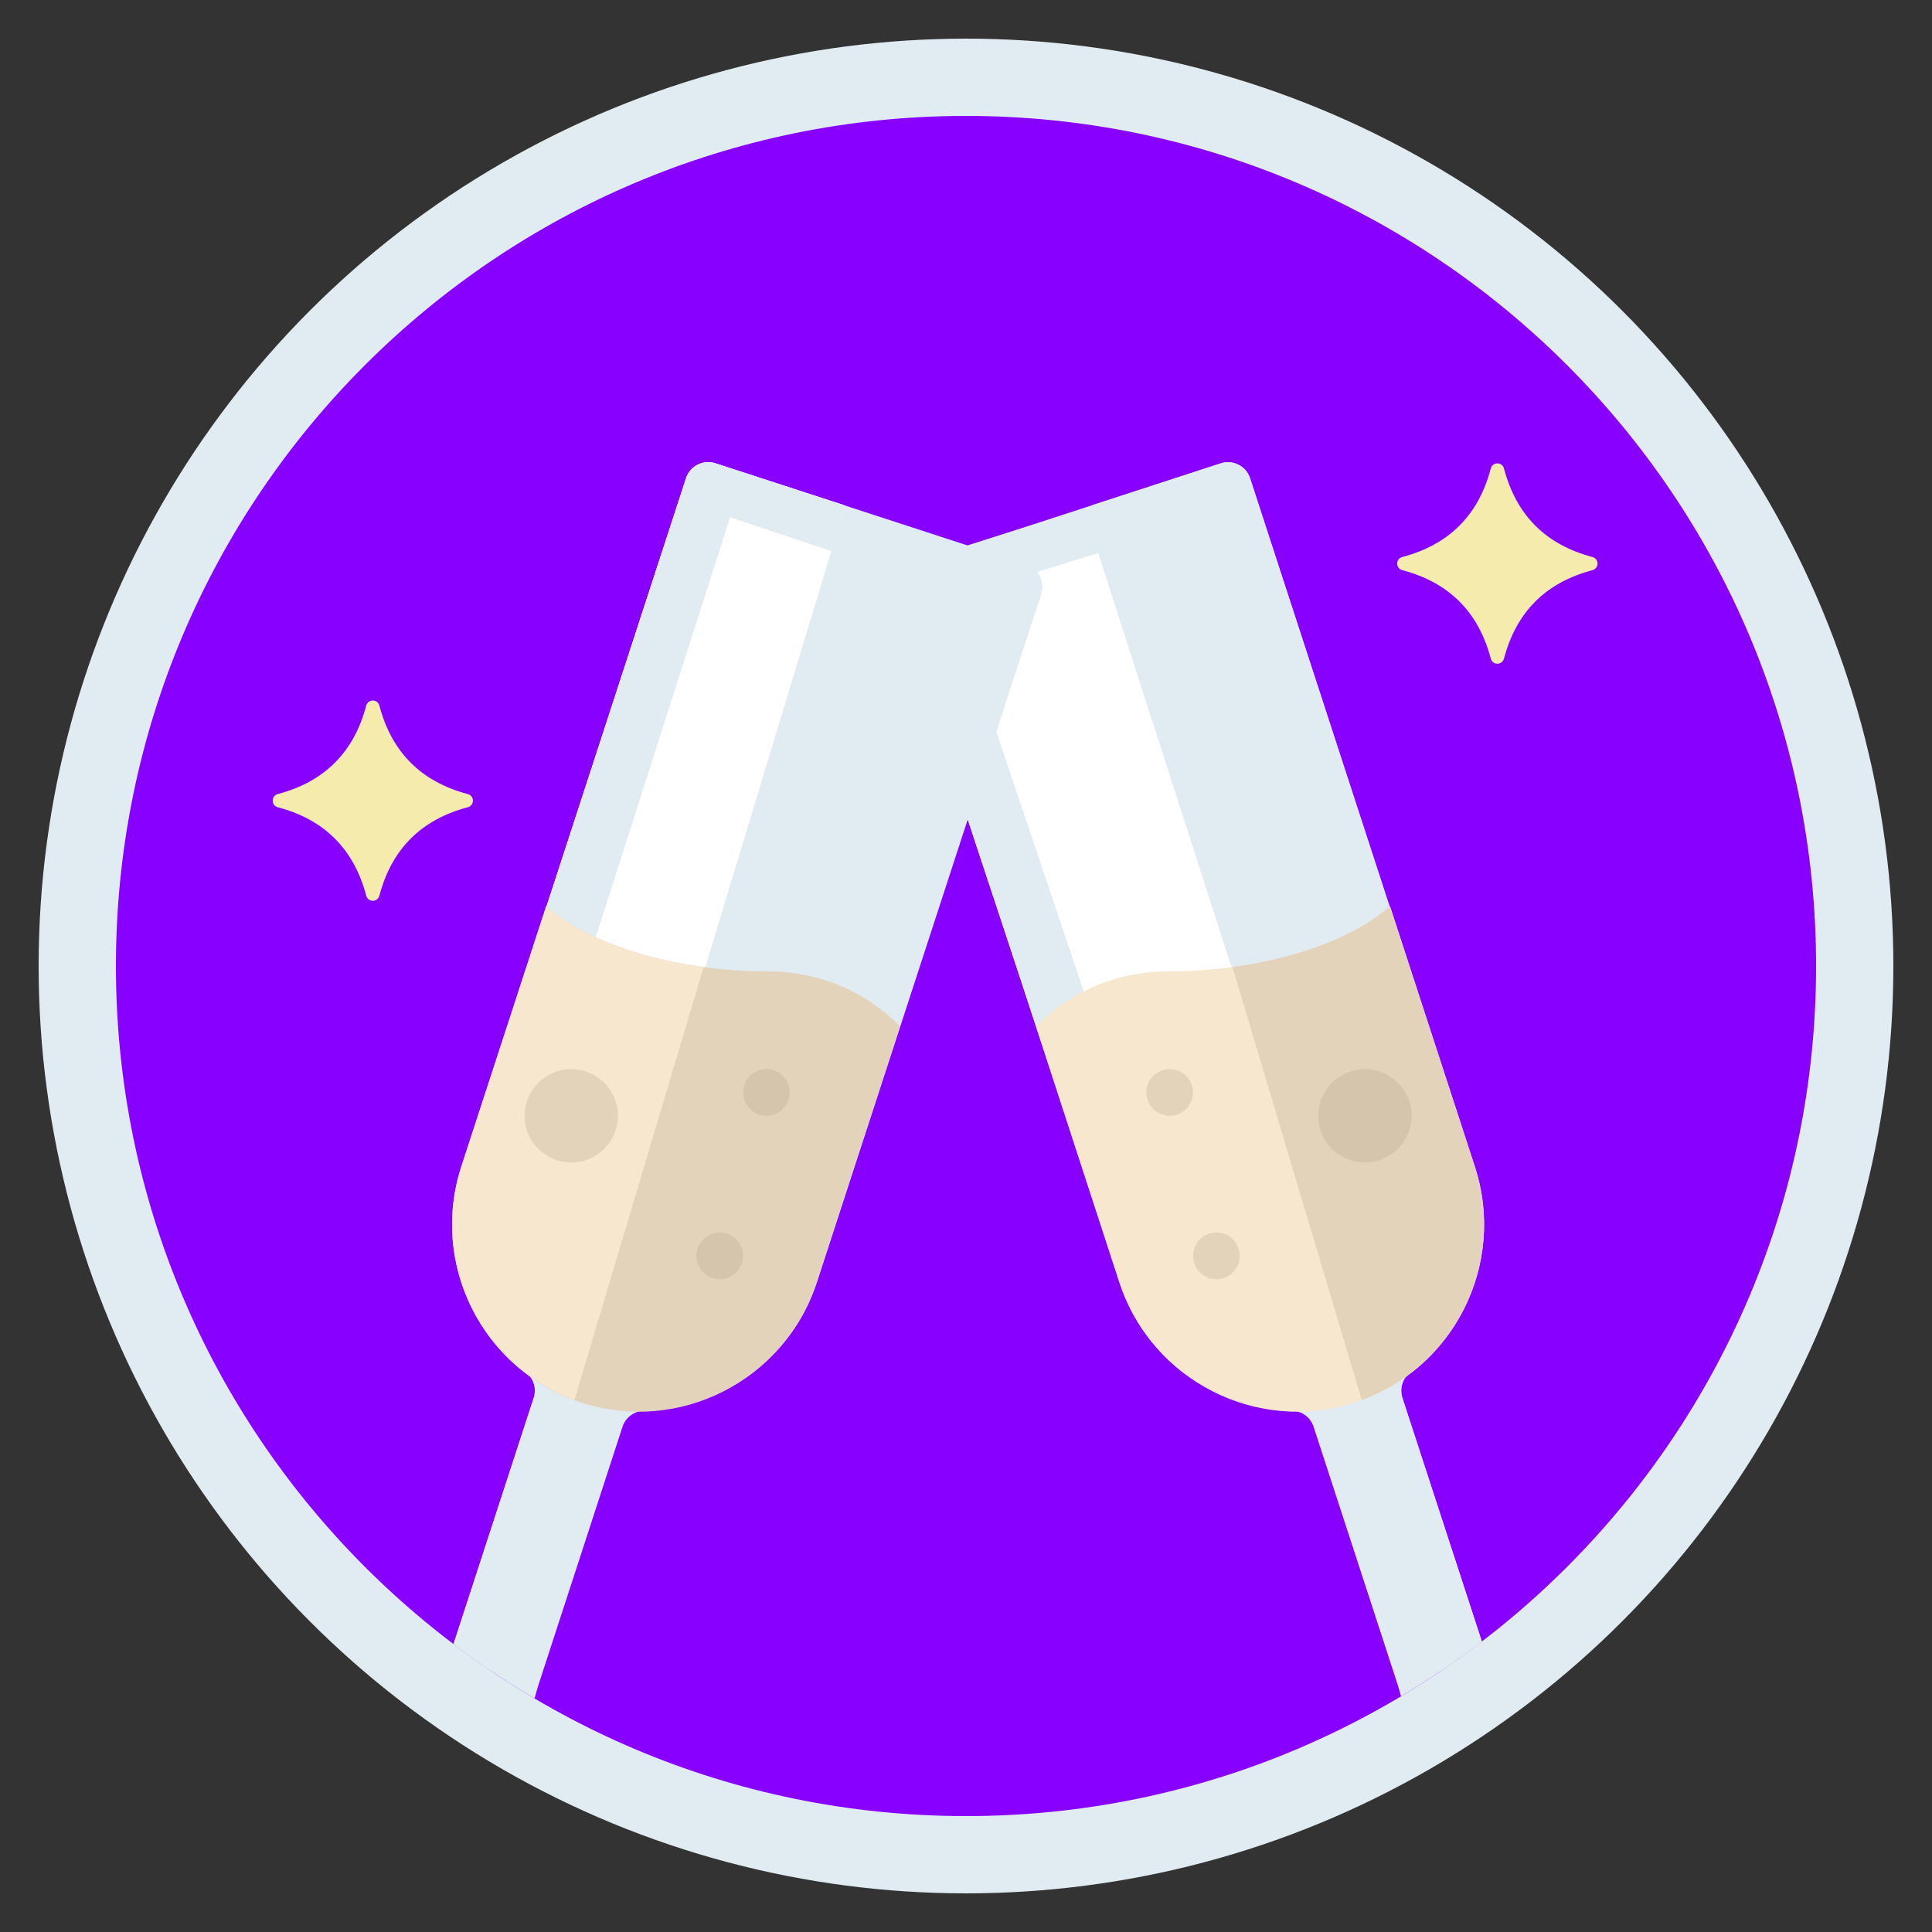 <?xml version="1.0" encoding="UTF-8" standalone="no"?><!DOCTYPE svg PUBLIC "-//W3C//DTD SVG 1.1//EN" "http://www.w3.org/Graphics/SVG/1.1/DTD/svg11.dtd"><svg width="100%" height="100%" viewBox="0 0 24 24" version="1.1" xmlns="http://www.w3.org/2000/svg" xmlns:xlink="http://www.w3.org/1999/xlink" xml:space="preserve" xmlns:serif="http://www.serif.com/" style="fill-rule:evenodd;clip-rule:evenodd;stroke-linejoin:round;stroke-miterlimit:2;"><rect x="0" y="0" width="24" height="24" fill="#333333" stroke="none"/><circle cx="12" cy="12" r="11.52" style="fill:#e1ebf2;"/><path id="Toast" d="M22.56,12c0,5.828 -4.732,10.56 -10.56,10.56c-5.828,0 -10.56,-4.732 -10.56,-10.56c0,-5.828 4.732,-10.56 10.56,-10.56c5.828,0 10.56,4.732 10.56,10.56Z" style="fill:#80f;"/><clipPath id="_clip1"><path d="M22.56,12c0,5.828 -4.732,10.56 -10.56,10.56c-5.828,0 -10.56,-4.732 -10.56,-10.56c0,-5.828 4.732,-10.56 10.56,-10.56c5.828,0 10.56,4.732 10.56,10.56Z"/></clipPath><g clip-path="url(#_clip1)"><g id="Champagne"><path d="M20.927,21.556c-0.83,0.255 -1.987,0.47 -2.47,-1.014l-1.036,-3.177c-0.038,-0.117 0.002,-0.245 0.099,-0.32c0.758,-0.581 1.107,-1.596 0.794,-2.556l-2.785,-8.548c-0.049,-0.152 -0.213,-0.235 -0.365,-0.185l-3.86,1.257c-0.153,0.05 -0.236,0.214 -0.186,0.366l2.785,8.547c0.312,0.96 1.192,1.575 2.147,1.599c0.123,0.002 0.23,0.083 0.268,0.199l1.036,3.178c0.483,1.483 -0.579,1.991 -1.399,2.275c-0.142,0.049 -0.235,0.2 -0.178,0.373c0.049,0.153 0.213,0.236 0.365,0.186l4.963,-1.617c0.153,-0.049 0.236,-0.213 0.186,-0.365c-0.056,-0.172 -0.22,-0.241 -0.364,-0.198" style="fill:#e1ebf2;fill-rule:nonzero;"/><path d="M15.164,5.756c0.152,-0.05 0.316,0.033 0.365,0.186l2.785,8.547c0.313,0.96 -0.036,1.975 -0.794,2.556c-0.097,0.075 -0.137,0.203 -0.099,0.32l1.036,3.177c0.483,1.484 1.64,1.269 2.47,1.014c0.143,-0.044 0.307,0.024 0.364,0.198c0.05,0.152 -0.033,0.316 -0.186,0.365l-2.506,0.817l-5.045,-16.656l1.61,-0.524Z" style="fill:#e1ebf2;fill-rule:nonzero;"/><g id="Right-glass-glare" serif:id="Right glass glare"><path d="M11.277,7.008c-0.152,0.05 -0.235,0.214 -0.184,0.366l1.83,5.531l2.453,-0.65l-1.871,-5.81l-2.228,0.563Z" style="fill:#fff;fill-rule:nonzero;"/><path d="M11.277,7.008c-0.152,0.05 -0.235,0.214 -0.184,0.366l2.017,6.096l1.799,-1.152l-1.27,0.521l-1.818,-5.399l1.997,-0.627l-0.148,-0.557l-2.393,0.752Z" style="fill:#e1ebf2;fill-rule:nonzero;"/></g><path d="M16.835,17.422c-1.218,0.398 -2.529,-0.27 -2.926,-1.487l-1.038,-3.187c0.319,-0.32 0.855,-0.682 1.667,-0.682c0.989,0 2.114,-0.269 2.729,-0.809l1.055,3.239c0.395,1.218 -0.269,2.529 -1.487,2.926" style="fill:#f7e7ce;fill-rule:nonzero;"/><path d="M14.82,13.571c0,0.16 -0.129,0.29 -0.29,0.29c-0.16,0 -0.29,-0.13 -0.29,-0.29c0,-0.16 0.13,-0.29 0.29,-0.29c0.161,0 0.29,0.13 0.29,0.29" style="fill:#e3d3ba;fill-rule:nonzero;"/><path d="M15.4,15.601c0,0.16 -0.129,0.29 -0.29,0.29c-0.16,0 -0.29,-0.13 -0.29,-0.29c0,-0.161 0.13,-0.29 0.29,-0.29c0.161,0 0.29,0.129 0.29,0.29" style="fill:#e3d3ba;fill-rule:nonzero;"/><path d="M17.267,11.257l1.056,3.239c0.385,1.19 -0.242,2.467 -1.407,2.895l-1.606,-5.378c0.757,-0.102 1.499,-0.354 1.957,-0.756" style="fill:#e3d3ba;fill-rule:nonzero;"/><path d="M17.536,13.861c0,0.32 -0.26,0.58 -0.58,0.58c-0.321,0 -0.58,-0.26 -0.58,-0.58c0,-0.32 0.259,-0.58 0.58,-0.58c0.32,0 0.58,0.26 0.58,0.58" style="fill:#d5c5ac;fill-rule:nonzero;"/><path d="M3.124,21.556c0.831,0.255 1.987,0.47 2.471,-1.014l1.035,-3.177c0.038,-0.117 -0.001,-0.245 -0.099,-0.32c-0.758,-0.581 -1.106,-1.596 -0.794,-2.556l2.785,-8.548c0.05,-0.152 0.214,-0.235 0.366,-0.185l3.86,1.257c0.152,0.05 0.235,0.214 0.186,0.366l-2.785,8.547c-0.313,0.96 -1.192,1.575 -2.147,1.599c-0.123,0.002 -0.231,0.083 -0.269,0.199l-1.035,3.178c-0.484,1.483 0.578,1.991 1.399,2.275c0.142,0.049 0.234,0.2 0.178,0.373c-0.05,0.153 -0.213,0.236 -0.366,0.186l-4.963,-1.617c-0.152,-0.049 -0.235,-0.213 -0.186,-0.365c0.056,-0.172 0.221,-0.241 0.364,-0.198" style="fill:#e1ebf2;fill-rule:nonzero;"/><path d="M8.687,12.26l-2.007,-0.665l-0.943,2.894c-0.312,0.96 0.037,1.975 0.794,2.556c0.098,0.075 0.137,0.203 0.099,0.32l-1.035,3.177c-0.484,1.484 -1.641,1.269 -2.471,1.014c-0.142,-0.044 -0.307,0.024 -0.363,0.198c-0.05,0.152 0.033,0.316 0.185,0.365l2.506,0.817l3.235,-10.676Z" style="fill:#e1ebf2;fill-rule:nonzero;"/><g id="Left-glass-glare" serif:id="Left glass glare"><path d="M8.888,5.756c-0.153,-0.05 -0.316,0.033 -0.366,0.186l-1.805,5.539l1.966,0.791l1.815,-5.992l-1.61,-0.524Z" style="fill:#fff;fill-rule:nonzero;"/><path d="M8.888,5.756c-0.153,-0.05 -0.316,0.033 -0.366,0.186l-1.989,6.105l2.132,0.139l-1.332,-0.334l1.736,-5.426l1.258,0.42l0.171,-0.566l-1.61,-0.524Z" style="fill:#e1ebf2;fill-rule:nonzero;"/></g><path d="M7.217,17.422c1.218,0.398 2.528,-0.27 2.926,-1.487l1.038,-3.187c-0.319,-0.32 -0.856,-0.682 -1.668,-0.682c-0.988,0 -2.114,-0.269 -2.728,-0.809l-1.056,3.239c-0.394,1.218 0.27,2.529 1.488,2.926" style="fill:#e3d3ba;fill-rule:nonzero;"/><path d="M9.231,13.571c0,0.16 0.13,0.29 0.29,0.29c0.16,0 0.29,-0.13 0.29,-0.29c0,-0.16 -0.13,-0.29 -0.29,-0.29c-0.16,0 -0.29,0.13 -0.29,0.29" style="fill:#d5c5ac;fill-rule:nonzero;"/><path d="M8.651,15.601c0,0.16 0.13,0.29 0.29,0.29c0.16,0 0.29,-0.13 0.29,-0.29c0,-0.161 -0.13,-0.29 -0.29,-0.29c-0.16,0 -0.29,0.129 -0.29,0.29" style="fill:#d5c5ac;fill-rule:nonzero;"/><path d="M5.811,10.028c-0.579,0.153 -0.945,0.519 -1.098,1.098c-0.022,0.085 -0.141,0.085 -0.164,0c-0.153,-0.579 -0.519,-0.945 -1.098,-1.098c-0.085,-0.022 -0.085,-0.142 0,-0.164c0.579,-0.153 0.945,-0.519 1.098,-1.098c0.023,-0.085 0.142,-0.085 0.164,0c0.153,0.579 0.519,0.945 1.098,1.098c0.085,0.022 0.085,0.142 0,0.164" style="fill:#f4ebac;fill-rule:nonzero;"/><path d="M19.781,7.083c-0.579,0.153 -0.945,0.519 -1.098,1.098c-0.023,0.085 -0.142,0.085 -0.164,0c-0.153,-0.579 -0.519,-0.945 -1.098,-1.098c-0.086,-0.023 -0.086,-0.142 0,-0.164c0.579,-0.153 0.945,-0.519 1.098,-1.099c0.022,-0.085 0.141,-0.085 0.164,0c0.153,0.58 0.519,0.946 1.098,1.099c0.085,0.022 0.085,0.141 0,0.164" style="fill:#f4ebac;fill-rule:nonzero;"/><path d="M6.785,11.257l-1.056,3.239c-0.385,1.19 0.241,2.467 1.407,2.895l1.605,-5.378c-0.757,-0.102 -1.498,-0.354 -1.956,-0.756" style="fill:#f7e7ce;fill-rule:nonzero;"/><path d="M6.516,13.861c0,0.32 0.26,0.58 0.58,0.58c0.32,0 0.58,-0.26 0.58,-0.58c0,-0.32 -0.26,-0.58 -0.58,-0.58c-0.32,0 -0.58,0.26 -0.58,0.58" style="fill:#e3d3ba;fill-rule:nonzero;"/></g></g></svg>